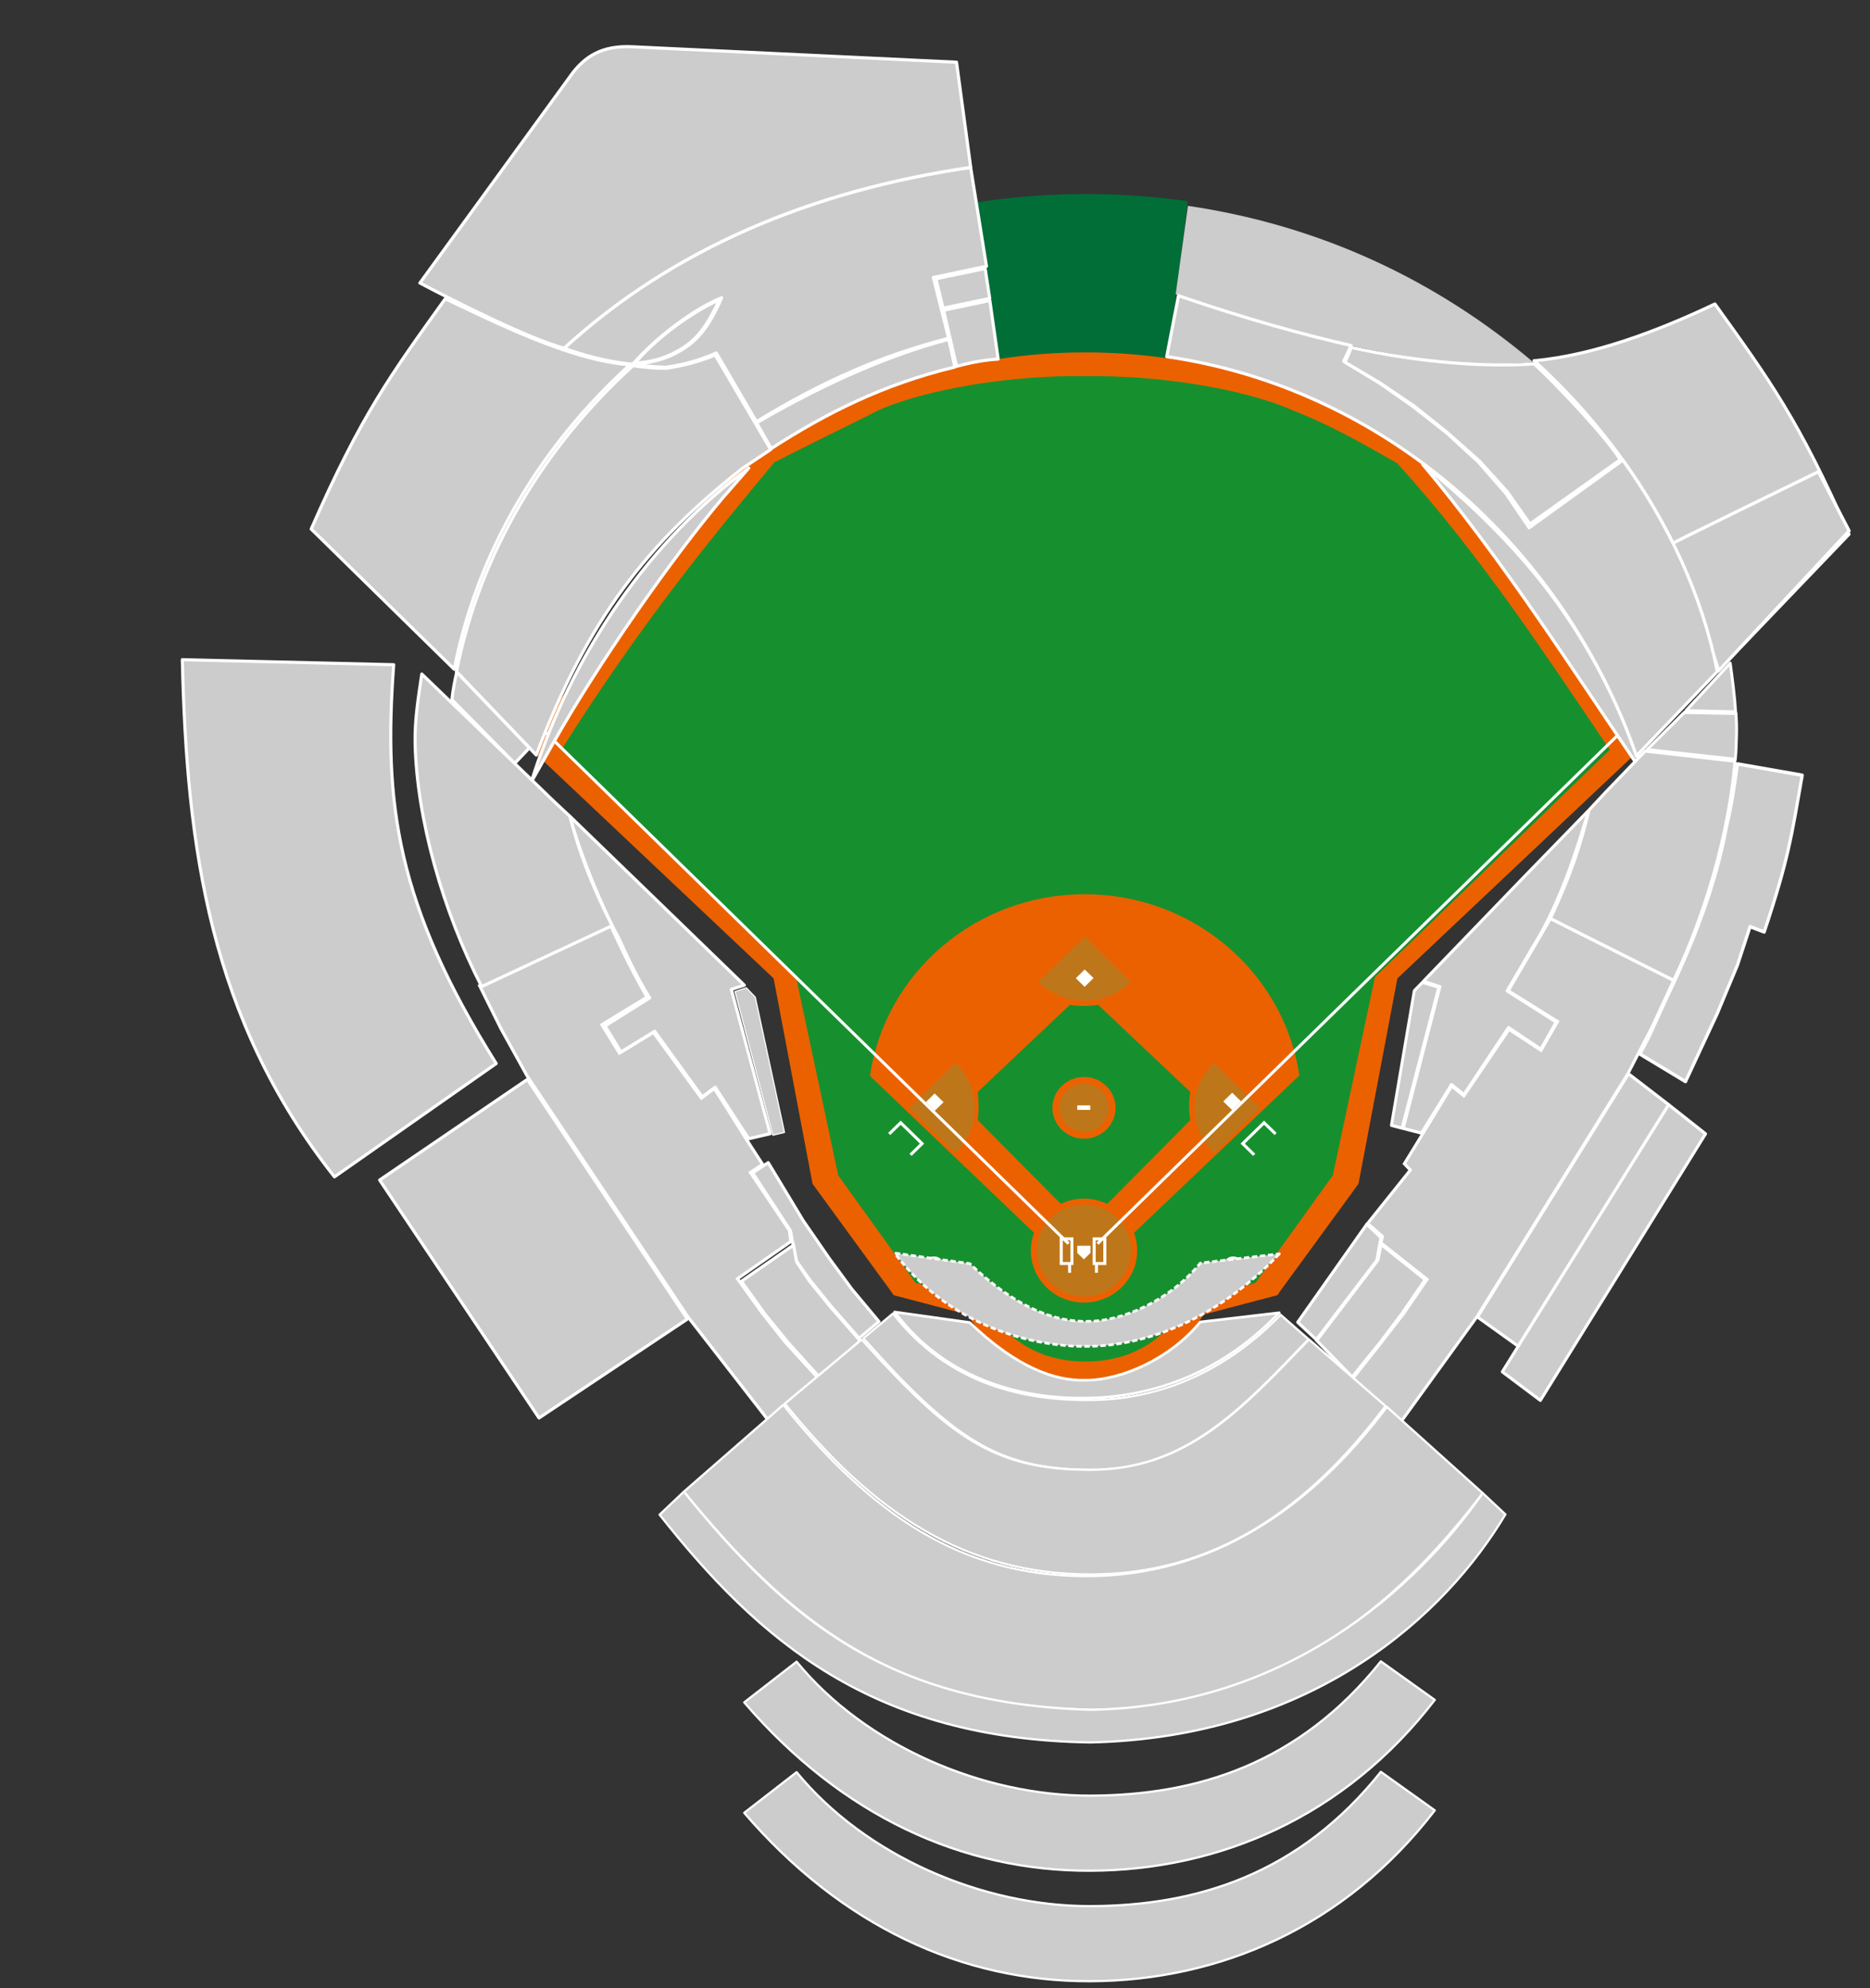 <?xml version="1.0" encoding="UTF-8" standalone="no"?>
<!--
Creator:
Create Time:
Create User:
-->

<svg
   xmlns:si="http://xmlns.ticketstar.jp/2012/site-info"
   xmlns:dc="http://purl.org/dc/elements/1.1/"
   xmlns:cc="http://creativecommons.org/ns#"
   xmlns:rdf="http://www.w3.org/1999/02/22-rdf-syntax-ns#"
   xmlns:svg="http://www.w3.org/2000/svg"
   xmlns="http://www.w3.org/2000/svg"
   xmlns:sodipodi="http://sodipodi.sourceforge.net/DTD/sodipodi-0.dtd"
   xmlns:inkscape="http://www.inkscape.org/namespaces/inkscape"
   sodipodi:docname="rakuten-kobo-stadium-2016-small1.svg"
   height="100%"
   width="100%"
   inkscape:version="0.92.1 r15371"
   version="1.1"
   id="svg3061"
   viewBox="0 0 8300.378 8825.729">
  <rect x="0" y="0" width="8300.378" height="8825.729" fill="#333333" stroke="none"/>
  <sodipodi:namedview
     inkscape:guide-bbox="true"
     showguides="true"
     fit-margin-bottom="20"
     fit-margin-right="20"
     fit-margin-left="20"
     fit-margin-top="20"
     inkscape:current-layer="layer2"
     inkscape:window-maximized="1"
     inkscape:window-y="-8"
     inkscape:window-x="-8"
     inkscape:cy="5692.4662"
     inkscape:cx="7039.7641"
     inkscape:zoom="0.0625"
     showgrid="false"
     id="namedview121366"
     inkscape:window-height="705"
     inkscape:window-width="1366"
     inkscape:pageshadow="2"
     inkscape:pageopacity="0"
     guidetolerance="10"
     gridtolerance="10"
     objecttolerance="10"
     borderopacity="1"
     bordercolor="#666666"
     pagecolor="#ffffff">
    <inkscape:grid
       type="xygrid"
       id="grid73947"
       empspacing="5"
       visible="true"
       enabled="true"
       snapvisiblegridlinesonly="true"
       originx="5249.58"
       originy="-5896.776"
       spacingx="1.067"
       spacingy="1.067" />
  </sodipodi:namedview>
  <defs
     id="defs121368">
    <inkscape:path-effect
       effect="skeletal"
       id="path-effect22755"
       is_visible="true"
       pattern="M 0,0 1,0"
       copytype="single_stretched"
       prop_scale="1"
       scale_y_rel="false"
       spacing="0"
       normal_offset="0"
       tang_offset="0"
       prop_units="false"
       vertical_pattern="false"
       fuse_tolerance="0" />
    <inkscape:path-effect
       effect="spiro"
       id="path-effect22753"
       is_visible="false" />
    <inkscape:path-effect
       effect="sketch"
       id="path-effect22751"
       is_visible="false"
       nbiter_approxstrokes="5"
       strokelength="100"
       strokelength_rdm="0.3;1"
       strokeoverlap="0.3"
       strokeoverlap_rdm="0.3;1"
       ends_tolerance="0.1;1"
       parallel_offset="5;1"
       tremble_size="5;1"
       tremble_frequency="1"
       nbtangents="5"
       tgt_places_rdmness="1;1"
       tgtscale="10"
       tgtlength="100"
       tgtlength_rdm="0.3;1" />
    <inkscape:path-effect
       effect="curvestitching"
       id="path-effect22749"
       is_visible="false"
       count="5"
       startpoint_edge_variation="0;1"
       startpoint_spacing_variation="0;1"
       endpoint_edge_variation="0;1"
       endpoint_spacing_variation="0;1"
       strokepath="m 1064.861,-131.6 38.822,-62.188"
       prop_scale="1"
       scale_y_rel="false"
       strokepath-nodetypes="cc" />
    <inkscape:path-effect
       effect="vonkoch"
       id="path-effect22747"
       is_visible="true"
       ref_path="m 1028.5,-208.496 25.661,0"
       generator="m 1028.5,-164.804 8.554,0 m 8.554,0 8.554,0"
       similar_only="false"
       nbgenerations="1"
       drawall="true"
       maxComplexity="1000" />
    <inkscape:path-effect
       effect="construct_grid"
       id="path-effect22745"
       is_visible="false"
       nr_x="4"
       nr_y="4" />
    <inkscape:path-effect
       effect="envelope"
       id="path-effect22743"
       is_visible="true"
       yy="true"
       xx="true"
       bendpath1="m 1071.961,-166.713 10.314,0"
       bendpath2="m 1082.275,-166.713 0,47.477"
       bendpath3="m 1071.961,-119.236 10.314,0"
       bendpath4="m 1071.961,-166.713 0,47.477" />
    <inkscape:path-effect
       effect="knot"
       id="path-effect22741"
       is_visible="true"
       interruption_width="3"
       prop_to_stroke_width="true"
       add_stroke_width="true"
       add_other_stroke_width="true"
       switcher_size="15"
       crossing_points_vector="" />
    <inkscape:path-effect
       effect="knot"
       id="path-effect22739"
       is_visible="true"
       interruption_width="50"
       prop_to_stroke_width="false"
       add_stroke_width="false"
       add_other_stroke_width="false"
       switcher_size="5"
       crossing_points_vector="" />
    <clipPath
       clipPathUnits="userSpaceOnUse"
       id="clipPath4595">
      <path
         style="fill:none;stroke:#000000;stroke-width:1px;stroke-linecap:butt;stroke-linejoin:miter;stroke-opacity:1"
         d="m 415.048,2913.125 c 133.412,-26.923 270.119,-74.39 417.193,-186.5 l 99.879,-84.853 83.076,-105.236 -123.583,-88.799 -27.195,-6.553 c 66.136,-54.928 98.129,-93.237 145.042,-152.965 l -124.186,-88.609 -51.707,-14.142 c 28.78,-19.358 64.002,-41.708 91.04,-66.291 45.306,-34.933 86.747,-75.277 126.174,-118.44 39.588,-41.93 75.392,-88.159 106.95,-139.212 l -495.625,-446.055 -179.545,23.294 c 24.933,-14.107 62.608,-36.792 79.827,-54.971 l 106.388,-102.209 -179.832,20.426 c -55.275,54.738 -114.251,100.839 -184.436,120.787 -48.341,17.756 -101.493,21.076 -162.778,0 -70.185,-19.948 -129.161,-66.049 -184.436,-120.787 l -179.832,-20.426 106.388,102.209 c 17.218,18.178 54.894,40.864 79.827,54.971 l -179.545,-23.294 -495.625,446.055 c 31.558,51.053 67.362,97.282 106.95,139.212 39.427,43.163 80.868,83.508 126.174,118.44 27.038,24.584 62.26,46.933 91.04,66.291 l -51.707,14.142 -124.186,88.609 c 46.913,59.728 78.905,98.038 145.042,152.965 l -27.195,6.553 -123.583,88.799 83.076,105.236 99.879,84.853 c 147.074,112.11 283.781,159.576 417.193,186.5 129.181,17.211 257.962,28.817 383.856,0 z"
         id="path4597"
         inkscape:connector-curvature="0"
         sodipodi:nodetypes="ccccccccccccccccccccccccccccccccccccc" />
    </clipPath>
    <clipPath
       id="clipPath4889-0"
       clipPathUnits="userSpaceOnUse">
      <path
         sodipodi:nodetypes="cccccccccccccccccc"
         inkscape:connector-curvature="0"
         id="path4891-9"
         d="m -2303.75,-1099.2 -146.25,-578.75 -115,188.75 c -98.894,190.413 -181.587,392.337 -217.5,627.5 -65.965,483.622 -50.614,854.94 -22.5,1363.75 l 331.25,-46.25 -17.5,-300 58.75,-26.25 -2.5,-188.75 26.25,0 -2.5,-241.25 -50,2.5 0,-215 -108.75,2.5 5.625,-75.625 146.25,13.75 28.75,-218.75 c 22.449,-99.154 43.771,-197.651 85.625,-308.125 z"
         style="fill:none;stroke:#000000;stroke-width:1px;stroke-linecap:butt;stroke-linejoin:miter;stroke-opacity:1" />
    </clipPath>
    <clipPath
       id="clipPath4807-0"
       clipPathUnits="userSpaceOnUse">
      <path
         sodipodi:nodetypes="cccccccc"
         inkscape:connector-curvature="0"
         id="path4809-2"
         d="m 9935.25,-449.7 -2.5,707.5 c 428.122,16.044 888.567,230.84 1107.248,402.37 361.031,326.329 691.052,717.615 1201.502,1485.13 l 1085.318,-1123.686 c -191.635,-355.362 -369.309,-711.514 -717.714,-1058.008 -396.097,182.824 -729.985,272.153 -856.483,288.146 -314.562,-298.248 -757.215,-568.158 -1817.371,-701.452 z"
         style="fill:none;stroke:#ff0000;stroke-width:1px;stroke-linecap:butt;stroke-linejoin:miter;stroke-opacity:1" />
    </clipPath>
    <clipPath
       id="clipPath4807-0-1"
       clipPathUnits="userSpaceOnUse">
      <path
         sodipodi:nodetypes="cccccccc"
         inkscape:connector-curvature="0"
         id="path4809-2-7"
         d="m 9935.25,-449.7 -2.5,707.5 c 428.122,16.044 888.567,230.84 1107.248,402.37 361.031,326.329 691.052,717.615 1201.502,1485.13 l 1085.318,-1123.686 c -191.635,-355.362 -369.309,-711.514 -717.714,-1058.008 -396.097,182.824 -729.985,272.153 -856.483,288.146 -314.562,-298.248 -757.215,-568.158 -1817.371,-701.452 z"
         style="fill:none;stroke:#ff0000;stroke-width:1px;stroke-linecap:butt;stroke-linejoin:miter;stroke-opacity:1" />
    </clipPath>
    <clipPath
       id="clipPath4803-8"
       clipPathUnits="userSpaceOnUse">
      <path
         sodipodi:nodetypes="cccccccc"
         inkscape:connector-curvature="0"
         id="path4805-6"
         d="m 8706.888,-422.454 2.5,707.5 C 8281.266,301.09 7803.143,554.777 7584.462,726.306 7223.431,1052.635 6671.87,1651.723 6444.263,2217.713 L 5315.32,1048.86 c 191.635,-355.362 369.309,-711.514 717.714,-1058.009 396.097,182.824 729.985,272.153 856.483,288.146 314.562,-298.248 757.215,-568.158 1817.371,-701.452 z"
         style="fill:none;stroke:#ff0000;stroke-width:1px;stroke-linecap:butt;stroke-linejoin:miter;stroke-opacity:1" />
    </clipPath>
    <clipPath
       id="clipPath4807-0-1-9"
       clipPathUnits="userSpaceOnUse">
      <path
         sodipodi:nodetypes="cccccccc"
         inkscape:connector-curvature="0"
         id="path4809-2-7-1"
         d="m 9935.25,-449.7 -2.5,707.5 c 428.122,16.044 888.567,230.84 1107.248,402.37 361.031,326.329 691.052,717.615 1201.502,1485.13 l 1085.318,-1123.686 c -191.635,-355.362 -369.309,-711.514 -717.714,-1058.008 -396.097,182.824 -729.985,272.153 -856.483,288.146 -314.562,-298.248 -757.215,-568.158 -1817.371,-701.452 z"
         style="fill:none;stroke:#ff0000;stroke-width:1px;stroke-linecap:butt;stroke-linejoin:miter;stroke-opacity:1" />
    </clipPath>
    <clipPath
       id="clipPath4803-8-0"
       clipPathUnits="userSpaceOnUse">
      <path
         sodipodi:nodetypes="cccccccc"
         inkscape:connector-curvature="0"
         id="path4805-6-7"
         d="m 8706.888,-422.454 2.5,707.5 C 8281.266,301.09 7803.143,554.777 7584.462,726.306 7223.431,1052.635 6671.87,1651.723 6444.263,2217.713 L 5315.32,1048.86 c 191.635,-355.362 369.309,-711.514 717.714,-1058.009 396.097,182.824 729.985,272.153 856.483,288.146 314.562,-298.248 757.215,-568.158 1817.371,-701.452 z"
         style="fill:none;stroke:#ff0000;stroke-width:1px;stroke-linecap:butt;stroke-linejoin:miter;stroke-opacity:1" />
    </clipPath>
    <clipPath
       id="clipPath4807-0-1-7"
       clipPathUnits="userSpaceOnUse">
      <path
         sodipodi:nodetypes="cccccccc"
         inkscape:connector-curvature="0"
         id="path4809-2-7-3"
         d="m 9935.25,-449.7 -2.5,707.5 c 428.122,16.044 888.567,230.84 1107.248,402.37 361.031,326.329 691.052,717.615 1201.502,1485.13 l 1085.318,-1123.686 c -191.635,-355.362 -369.309,-711.514 -717.714,-1058.008 -396.097,182.824 -729.985,272.153 -856.483,288.146 -314.562,-298.248 -757.215,-568.158 -1817.371,-701.452 z"
         style="fill:none;stroke:#ff0000;stroke-width:1px;stroke-linecap:butt;stroke-linejoin:miter;stroke-opacity:1" />
    </clipPath>
    <inkscape:path-effect
       fuse_tolerance="0"
       vertical_pattern="false"
       prop_units="false"
       tang_offset="0"
       normal_offset="0"
       spacing="0"
       scale_y_rel="false"
       prop_scale="1"
       copytype="single_stretched"
       pattern="M 0,0 H 1"
       is_visible="true"
       id="path-effect22755-9"
       effect="skeletal" />
    <inkscape:path-effect
       is_visible="false"
       id="path-effect22753-7"
       effect="spiro" />
    <inkscape:path-effect
       tgtlength_rdm="0.3;1"
       tgtlength="100"
       tgtscale="10"
       tgt_places_rdmness="1;1"
       nbtangents="5"
       tremble_frequency="1"
       tremble_size="5;1"
       parallel_offset="5;1"
       ends_tolerance="0.1;1"
       strokeoverlap_rdm="0.3;1"
       strokeoverlap="0.3"
       strokelength_rdm="0.3;1"
       strokelength="100"
       nbiter_approxstrokes="5"
       is_visible="false"
       id="path-effect22751-2"
       effect="sketch" />
    <inkscape:path-effect
       strokepath-nodetypes="cc"
       scale_y_rel="false"
       prop_scale="1"
       strokepath="m 1064.861,-131.6 38.822,-62.188"
       endpoint_spacing_variation="0;1"
       endpoint_edge_variation="0;1"
       startpoint_spacing_variation="0;1"
       startpoint_edge_variation="0;1"
       count="5"
       is_visible="false"
       id="path-effect22749-7"
       effect="curvestitching" />
    <inkscape:path-effect
       maxComplexity="1000"
       drawall="true"
       nbgenerations="1"
       similar_only="false"
       generator="m 1028.5,-164.804 h 8.554 m 8.554,0 h 8.554"
       ref_path="m 1028.5,-208.496 h 25.661"
       is_visible="true"
       id="path-effect22747-2"
       effect="vonkoch" />
    <inkscape:path-effect
       nr_y="4"
       nr_x="4"
       is_visible="false"
       id="path-effect22745-8"
       effect="construct_grid" />
    <inkscape:path-effect
       bendpath4="m 1071.961,-166.713 v 47.477"
       bendpath3="m 1071.961,-119.236 h 10.314"
       bendpath2="m 1082.275,-166.713 v 47.477"
       bendpath1="m 1071.961,-166.713 h 10.314"
       xx="true"
       yy="true"
       is_visible="true"
       id="path-effect22743-5"
       effect="envelope" />
    <inkscape:path-effect
       crossing_points_vector=""
       switcher_size="15"
       add_other_stroke_width="true"
       add_stroke_width="true"
       prop_to_stroke_width="true"
       interruption_width="3"
       is_visible="true"
       id="path-effect22741-1"
       effect="knot" />
    <inkscape:path-effect
       crossing_points_vector=""
       switcher_size="5"
       add_other_stroke_width="false"
       add_stroke_width="false"
       prop_to_stroke_width="false"
       interruption_width="50"
       is_visible="true"
       id="path-effect22739-2"
       effect="knot" />
    <clipPath
       id="clipPath4595-1"
       clipPathUnits="userSpaceOnUse">
      <path
         sodipodi:nodetypes="ccccccccccccccccccccccccccccccccccccc"
         inkscape:connector-curvature="0"
         id="path4597-5"
         d="m 415.048,2913.125 c 133.412,-26.923 270.119,-74.39 417.193,-186.5 l 99.879,-84.853 83.076,-105.236 -123.583,-88.799 -27.195,-6.553 c 66.136,-54.928 98.129,-93.237 145.042,-152.965 l -124.186,-88.609 -51.707,-14.142 c 28.78,-19.358 64.002,-41.708 91.04,-66.291 45.306,-34.933 86.747,-75.277 126.174,-118.44 39.588,-41.93 75.392,-88.159 106.95,-139.212 l -495.625,-446.055 -179.545,23.294 c 24.933,-14.107 62.608,-36.792 79.827,-54.971 l 106.388,-102.209 -179.832,20.426 c -55.275,54.738 -114.251,100.839 -184.436,120.787 -48.341,17.756 -101.493,21.076 -162.778,0 -70.185,-19.948 -129.161,-66.049 -184.436,-120.787 l -179.832,-20.426 106.388,102.209 c 17.218,18.178 54.894,40.864 79.827,54.971 l -179.545,-23.294 -495.625,446.055 c 31.558,51.053 67.362,97.282 106.95,139.212 39.427,43.163 80.868,83.508 126.174,118.44 27.038,24.584 62.26,46.933 91.04,66.291 l -51.707,14.142 -124.186,88.609 c 46.913,59.728 78.905,98.038 145.042,152.965 l -27.195,6.553 -123.583,88.799 83.076,105.236 99.879,84.853 c 147.074,112.11 283.781,159.576 417.193,186.5 129.181,17.211 257.962,28.817 383.856,0 z"
         style="fill:none;stroke:#000000;stroke-width:1px;stroke-linecap:butt;stroke-linejoin:miter;stroke-opacity:1" />
    </clipPath>
    <clipPath
       id="clipPath4803-8-09"
       clipPathUnits="userSpaceOnUse">
      <path
         sodipodi:nodetypes="cccccccc"
         inkscape:connector-curvature="0"
         id="path4805-6-2"
         d="m 8706.888,-422.454 2.5,707.5 C 8281.266,301.09 7803.143,554.777 7584.462,726.306 7223.431,1052.635 6671.87,1651.723 6444.263,2217.713 L 5315.32,1048.86 c 191.635,-355.362 369.309,-711.514 717.714,-1058.009 396.097,182.824 729.985,272.153 856.483,288.146 314.562,-298.248 757.215,-568.158 1817.371,-701.452 z"
         style="fill:none;stroke:#ff0000;stroke-width:1px;stroke-linecap:butt;stroke-linejoin:miter;stroke-opacity:1" />
    </clipPath>
    <clipPath
       id="clipPath4807-0-1-0"
       clipPathUnits="userSpaceOnUse">
      <path
         sodipodi:nodetypes="cccccccc"
         inkscape:connector-curvature="0"
         id="path4809-2-7-9"
         d="m 9935.25,-449.7 -2.5,707.5 c 428.122,16.044 888.567,230.84 1107.248,402.37 361.031,326.329 691.052,717.615 1201.502,1485.13 l 1085.318,-1123.686 c -191.635,-355.362 -369.309,-711.514 -717.714,-1058.008 -396.097,182.824 -729.985,272.153 -856.483,288.146 -314.562,-298.248 -757.215,-568.158 -1817.371,-701.452 z"
         style="fill:none;stroke:#ff0000;stroke-width:1px;stroke-linecap:butt;stroke-linejoin:miter;stroke-opacity:1" />
    </clipPath>
    <clipPath
       id="clipPath4889-0-4"
       clipPathUnits="userSpaceOnUse">
      <path
         sodipodi:nodetypes="cccccccccccccccccc"
         inkscape:connector-curvature="0"
         id="path4891-9-1"
         d="m -2303.75,-1099.2 -146.25,-578.75 -115,188.75 c -98.894,190.413 -181.587,392.337 -217.5,627.5 -65.965,483.622 -50.614,854.94 -22.5,1363.75 l 331.25,-46.25 -17.5,-300 58.75,-26.25 -2.5,-188.75 26.25,0 -2.5,-241.25 -50,2.5 0,-215 -108.75,2.5 5.625,-75.625 146.25,13.75 28.75,-218.75 c 22.449,-99.154 43.771,-197.651 85.625,-308.125 z"
         style="fill:none;stroke:#000000;stroke-width:1px;stroke-linecap:butt;stroke-linejoin:miter;stroke-opacity:1" />
    </clipPath>
  </defs>
  <style
     type="text/css"
     id="style3063"> .block { fill: rgb(255, 255, 192); stroke: rgb(0, 0, 0); stroke-width: 1px; vector-effect: non-scaling-stroke; } .seat { fill: rgb(160, 160, 160); stroke: rgb(0, 0, 0); stroke-width: 1px; vector-effect: non-scaling-stroke; } .label { z-index: 2; fill: rgb(0, 0, 255); } .background { z-index: 1; stroke: rgb(220, 220, 220); fill: none; }
</style>
  <title
     id="title3065">rakuten-kobo-stadium-2016-a</title>
  <g
     inkscape:groupmode="layer"
     id="layer4"
     inkscape:label="layer0">
    <g
       transform="translate(1470.888,5406.118)"
       style="display:inline"
       id="g143199">
      <g
         style="display:inline"
         id="g4540-1"
         transform="matrix(3.383,0,0,3.307,-218.727,1950.127)">
        <path
           sodipodi:nodetypes="ccccsccccccccccccccccccccccscccccccccccccccccc"
           inkscape:connector-curvature="0"
           d="m 647.919,-1604.382 c 0,0 75.469,-40.216 136.41,-67.984 62.426,-27.934 172.794,-46.791 269.79,-45.084 v -36 c -98.662,0 -193.865,18.636 -280.494,52.58 -1.894,0.742 -5.672,2.249 -5.672,2.249 -50.913,23.91 -101.8,47.999 -151.41,81.035 -103.383,114.238 -199.481,251.373 -293.243,395.846 l 6.057,5.814 315.571,304.844 51.06,275.721 103.124,144.6 3.255,4.884 95.147,25.598 1.437,0.426 c 36.05,55.655 91.757,91.35 154.273,91.35 h 1.822 c 62.516,0 118.224,-35.695 154.273,-91.35 l 1.437,-0.426 95.147,-25.598 3.255,-4.884 103.124,-144.6 51.06,-275.721 315.571,-304.844 6.057,-5.814 c -99.68,-140.128 -201.268,-287.888 -292.062,-392.471 -53.235,-39.648 -102.965,-62.279 -152.591,-84.411 0,0 -3.778,-1.506 -5.672,-2.249 -86.629,-33.944 -182.01,-52.58 -280.672,-52.58 v 36 c 96.996,-1.707 207.542,17.15 269.968,45.084 48.696,21.001 83.959,39.223 139.117,71.855 127.698,144.238 193.244,259.126 276.383,382.322 l -307.339,304.244 -55.353,266.438 -100.806,143.354 -90.879,26.107 c 0,0 -33.304,79.216 -130.02,79.216 h -1.821 c -96.716,0 -130.02,-79.216 -130.02,-79.216 l -90.879,-26.107 -100.806,-143.354 -55.353,-266.438 -307.339,-304.244 c 60.628,-109.456 234.21,-330.689 234.21,-330.689 z"
           style="display:inline;fill:#eb6100;fill-opacity:1;stroke:none"
           id="path75195-0-9-8-7" />
        <path
           sodipodi:nodetypes="cccccccccccccccccc"
           inkscape:connector-curvature="0"
           d="m 1053.976,-1717.45 c 96.996,-1.707 207.542,17.15 269.968,45.084 48.345,19.504 80.829,38.072 137.893,71.287 105.852,119.64 191.158,251.608 277.608,382.89 l -307.339,304.244 -55.353,266.438 -100.806,143.354 -90.879,26.107 c 0,0 -33.304,79.216 -130.02,79.216 h -1.821 c -96.716,0 -130.02,-79.216 -130.02,-79.216 l -90.879,-26.107 -100.806,-143.354 -55.353,-266.438 -307.339,-304.244 c 104.033,-168.097 191.523,-277.377 278.309,-384.151 l 137.191,-70.025 c 62.426,-27.934 172.794,-46.791 269.79,-45.084"
           style="display:inline;fill:#16902e;fill-opacity:1;stroke:#16902e;stroke-width:4;stroke-miterlimit:4;stroke-dasharray:none;stroke-opacity:1"
           id="path75195-0-9-8-8-4" />
        <circle
           r="152.533"
           cy="1134.117"
           cx="1200.061"
           transform="matrix(0.242,0,0,0.242,761.729,-1011.814)"
           id="path4286-5-0"
           style="color:#000000;display:inline;overflow:visible;visibility:visible;fill:#bd771a;fill-opacity:1;stroke:#eb6100;stroke-width:37.227;stroke-miterlimit:4;stroke-dasharray:none;stroke-opacity:1;marker:none;enable-background:accumulate" />
        <circle
           r="152.533"
           cy="1134.117"
           cx="1200.061"
           transform="matrix(0.431,0,0,0.431,534.936,-1034.491)"
           id="path4286-5-7-9"
           style="color:#000000;display:inline;overflow:visible;visibility:visible;fill:#bd771a;fill-opacity:1;stroke:#eb6100;stroke-width:18.567;stroke-miterlimit:4;stroke-dasharray:none;stroke-opacity:1;marker:none;enable-background:accumulate" />
        <path
           sodipodi:nodetypes="cccccccccccscc"
           inkscape:connector-curvature="0"
           id="path4286-6-4"
           d="m 987.525,-571.424 33.461,-34.85 -110.361,-113.868 c 1.704,-13.541 1.397,-25.764 0,-39.286 l 122.411,-118.393 c 13.473,2.381 25.314,2.322 38.304,0 l 122.411,118.393 c -2.236,13.447 -2.281,26.317 0,39.286 l -110.362,113.868 33.461,34.85 215.75,-210.162 c -20.35,-136.118 -137.753,-240.512 -279.539,-240.512 -142.014,0 -259.567,104.73 -279.637,241.169 z"
           style="color:#000000;display:inline;overflow:visible;visibility:visible;fill:#eb6100;fill-opacity:1;stroke:#eb6100;stroke-width:4;stroke-miterlimit:4;stroke-dasharray:none;stroke-opacity:1;marker:none;enable-background:accumulate" />
        <path
           sodipodi:nodetypes="cccc"
           inkscape:connector-curvature="0"
           id="path4286-5-7-1-88"
           d="m 1282.227,-737.089 -59.587,59.587 c -32.909,-32.909 -32.909,-86.264 -10e-5,-119.173 z"
           style="color:#000000;display:inline;overflow:visible;visibility:visible;fill:#bd771a;fill-opacity:1;stroke:#bd771a;stroke-width:1.282;stroke-miterlimit:4;stroke-opacity:1;marker:none;enable-background:accumulate" />
        <path
           sodipodi:nodetypes="cccc"
           inkscape:connector-curvature="0"
           id="path4286-5-7-1-8-2"
           d="m 823.798,-737.089 59.587,59.587 c 32.909,-32.909 32.909,-86.264 10e-5,-119.173 z"
           style="color:#000000;display:inline;overflow:visible;visibility:visible;fill:#bd771a;fill-opacity:1;stroke:#bd771a;stroke-width:1.282;stroke-miterlimit:4;stroke-opacity:1;marker:none;enable-background:accumulate" />
        <path
           sodipodi:nodetypes="cccc"
           inkscape:connector-curvature="0"
           id="path4286-5-7-1-9-4"
           d="m 1053.012,-966.101 59.587,59.587 c -32.909,32.909 -86.264,32.909 -119.173,10e-5 z"
           style="color:#000000;display:inline;overflow:visible;visibility:visible;fill:#bd771a;fill-opacity:1;stroke:#bd771a;stroke-width:1.282;stroke-miterlimit:4;stroke-opacity:1;marker:none;enable-background:accumulate" />
        <path
           sodipodi:nodetypes="ccccc"
           inkscape:connector-curvature="0"
           id="path4404-5"
           d="m 1043.86,-740.173 h 15.989 v 5.082 h -15.989 z"
           style="fill:#ffffff;stroke:#ffffff;stroke-width:1px;stroke-linecap:butt;stroke-linejoin:miter;stroke-opacity:1" />
        <path
           sodipodi:nodetypes="ccccc"
           inkscape:connector-curvature="0"
           id="path4406-5"
           d="m 1042.097,-911.374 10.982,-10.982 10.848,10.848 -10.982,10.982 z"
           style="fill:#ffffff;stroke:#ffffff;stroke-width:1px;stroke-linecap:butt;stroke-linejoin:miter;stroke-opacity:1" />
        <path
           sodipodi:nodetypes="ccccc"
           inkscape:connector-curvature="0"
           id="path4406-2-1"
           d="m 1235.59,-745.962 10.982,-10.982 10.848,10.848 -10.982,10.982 z"
           style="display:inline;fill:#ffffff;stroke:#ffffff;stroke-width:1px;stroke-linecap:butt;stroke-linejoin:miter;stroke-opacity:1" />
        <path
           inkscape:connector-curvature="0"
           id="path4426-71"
           d="m 1069.878,-555.009 690.376,-690.376"
           style="fill:none;stroke:#ffffff;stroke-width:4;stroke-linecap:butt;stroke-linejoin:miter;stroke-miterlimit:4;stroke-dasharray:none;stroke-opacity:1" />
        <path
           inkscape:connector-curvature="0"
           id="path4426-7-1"
           d="M 1031.878,-555.009 343.451,-1243.436"
           style="display:inline;fill:none;stroke:#ffffff;stroke-width:4;stroke-linecap:butt;stroke-linejoin:miter;stroke-miterlimit:4;stroke-dasharray:none;stroke-opacity:1"
           sodipodi:nodetypes="cc" />
        <path
           sodipodi:nodetypes="ccccc"
           inkscape:connector-curvature="0"
           id="path4406-2-9-5"
           d="m 856.191,-755.921 10.982,10.982 -10.848,10.848 -10.982,-10.982 z"
           style="display:inline;fill:#ffffff;stroke:#ffffff;stroke-width:1px;stroke-linecap:butt;stroke-linejoin:miter;stroke-opacity:1" />
        <path
           sodipodi:nodetypes="ccccc"
           inkscape:connector-curvature="0"
           id="path4464-2"
           d="m 1065.458,-561.449 h 14.016 v 33.083 h -14.016 z"
           style="fill:none;stroke:#ffffff;stroke-width:4;stroke-linecap:butt;stroke-linejoin:miter;stroke-miterlimit:4;stroke-dasharray:none;stroke-opacity:1" />
        <path
           sodipodi:nodetypes="cc"
           inkscape:connector-curvature="0"
           id="path4466-7"
           d="m 1068.489,-526.693 v 10.701"
           style="fill:none;stroke:#ffffff;stroke-width:4;stroke-linecap:butt;stroke-linejoin:miter;stroke-miterlimit:4;stroke-dasharray:none;stroke-opacity:1" />
        <path
           sodipodi:nodetypes="ccccc"
           inkscape:connector-curvature="0"
           id="path4464-5-6"
           d="m 1036.278,-561.449 h -14.016 v 33.083 h 14.016 z"
           style="display:inline;fill:none;stroke:#ffffff;stroke-width:4;stroke-linecap:butt;stroke-linejoin:miter;stroke-miterlimit:4;stroke-dasharray:none;stroke-opacity:1" />
        <path
           sodipodi:nodetypes="cc"
           inkscape:connector-curvature="0"
           id="path4466-4-1"
           d="m 1033.247,-526.693 v 10.701"
           style="display:inline;fill:none;stroke:#ffffff;stroke-width:4;stroke-linecap:butt;stroke-linejoin:miter;stroke-miterlimit:4;stroke-dasharray:none;stroke-opacity:1" />
        <path
           sodipodi:nodetypes="cccccc"
           inkscape:connector-curvature="0"
           id="path4489-4"
           d="m 1043.839,-551.75 v 8.996 l 8.103,8.103 8.103,-8.103 v -8.996 z"
           style="fill:#ffffff;stroke:#ffffff;stroke-width:1px;stroke-linecap:butt;stroke-linejoin:miter;stroke-opacity:1" />
        <path
           sodipodi:nodetypes="cccc"
           inkscape:connector-curvature="0"
           id="path4491-23"
           d="m 1303.497,-702.286 -15.089,-15.089 -28.036,28.036 15.089,15.089"
           style="fill:none;stroke:#ffffff;stroke-width:4;stroke-linecap:butt;stroke-linejoin:miter;stroke-miterlimit:4;stroke-dasharray:none;stroke-opacity:1" />
        <path
           sodipodi:nodetypes="cccc"
           inkscape:connector-curvature="0"
           id="path4491-2-2"
           d="m 796.534,-702.286 15.089,-15.089 28.036,28.036 -15.089,15.089"
           style="display:inline;fill:none;stroke:#ffffff;stroke-width:4;stroke-linecap:butt;stroke-linejoin:miter;stroke-miterlimit:4;stroke-dasharray:none;stroke-opacity:1" />
        <circle
           r="12.248"
           cy="1474.664"
           cx="1236.048"
           transform="matrix(0.872,0,0,0.872,169.916,-1811.115)"
           id="path4520-2"
           style="color:#000000;display:inline;overflow:visible;visibility:visible;fill:none;stroke:#ffffff;stroke-width:4.587;stroke-linecap:round;stroke-linejoin:miter;stroke-miterlimit:4;stroke-dasharray:none;stroke-dashoffset:0;stroke-opacity:1;marker:none;enable-background:accumulate" />
        <circle
           r="12.248"
           cy="1474.664"
           cx="1236.048"
           transform="matrix(0.872,0,0,0.872,-222.363,-1811.115)"
           id="path4520-3-1"
           style="color:#000000;display:inline;overflow:visible;visibility:visible;fill:none;stroke:#ffffff;stroke-width:4.587;stroke-linecap:round;stroke-linejoin:miter;stroke-miterlimit:4;stroke-dasharray:none;stroke-dashoffset:0;stroke-opacity:1;marker:none;enable-background:accumulate" />
      </g>
      <path
         style="color:#000000;display:inline;overflow:visible;visibility:visible;fill:#006e36;fill-opacity:1;stroke:#006e36;stroke-width:13.886;stroke-linecap:round;stroke-linejoin:round;stroke-miterlimit:4;stroke-dashoffset:0;stroke-opacity:1;marker:none;enable-background:accumulate"
         d="m 2965.698,-3819.919 c 123.365,-18.964 249.548,-28.784 377.909,-28.784 h 6.766 c 121.314,0 240.683,8.771 357.567,25.743 l 85.772,-683.97 c -144.454,-20.389 -292.523,-30.974 -443.339,-30.974 -164.258,0 -325.257,12.556 -481.877,36.659 z"
         id="path73956-1-7-4-9-4-8-8-2-9-24-5-1-7"
         inkscape:connector-curvature="0"
         sodipodi:nodetypes="cccccccc" />
    </g>
  </g>
  <g
     inkscape:groupmode="layer"
     id="layer2"
     inkscape:label="layer2"
     style="display:inline">
    <g
       transform="translate(1477.206,5412.471)"
       style="display:inline"
       id="g163973">
      <g
         id="g163879">
        <path
           sodipodi:nodetypes="ccccccc"
           inkscape:connector-curvature="0"
           id="path73956-1-7-4-9-4-8-8-2-9-24-5-5-3-5"
           d="m 6145.72,-2431.399 584.262,-609.349 c -222.415,-507.365 -353.266,-685.263 -595.13,-1022.318 -255.569,121.189 -537.456,227.487 -802.968,252.184 l 0.034,-0.67 c 397.129,360.019 708.885,854.407 812.408,1374.966 z"
           style="color:#000000;display:inline;overflow:visible;visibility:visible;fill:#cccccc;fill-opacity:1;stroke:#ffffff;stroke-width:13.886;stroke-linecap:round;stroke-linejoin:round;stroke-miterlimit:4;stroke-dashoffset:0;stroke-opacity:1;marker:none;enable-background:accumulate" />
        <path
           sodipodi:nodetypes="ccccc"
           inkscape:connector-curvature="0"
           id="path73956-1-7-4-9-4-8-8-2-9-24-5-6-1-9"
           d="m 5326.086,-3803.512 c -363.046,24.553 -770.424,-23.566 -1584.793,-302.591 l 54.334,-392.634 c 594.677,87.702 1108.681,334.719 1533.26,694.299 z"
           style="color:#000000;display:inline;overflow:visible;visibility:visible;fill:#cccccc;fill-opacity:1;stroke:none;stroke-width:14;stroke-linecap:round;stroke-linejoin:round;stroke-miterlimit:4;stroke-dasharray:none;stroke-dashoffset:0;stroke-opacity:1;marker:none;enable-background:accumulate" />
        <path
           sodipodi:nodetypes="cccssc"
           id="path73956-1-7-4-9-4-8-8-2-9-24-5-5-6-1"
           d="m 6151.405,-2435.09 579.095,-621.04 -136.254,-262.289 c 0,0 -705.899,343.321 -656.74,323.981 17.459,-6.869 70.933,132.969 120.044,274.523 49.11,141.555 93.856,284.826 93.856,284.826 z"
           style="color:#000000;display:inline;overflow:visible;visibility:visible;fill:#cccccc;fill-opacity:1;stroke:#ffffff;stroke-width:14.238;stroke-linecap:round;stroke-linejoin:round;stroke-miterlimit:4;stroke-dasharray:none;stroke-dashoffset:0;stroke-opacity:1;marker:none;enable-background:accumulate"
           inkscape:connector-curvature="0" />
        <path
           inkscape:connector-curvature="0"
           id="path73956-1-7-4-9-4-8-8-2-9-4-1-6"
           d="m 5832.943,-1953.643 c -207.481,-561.27 -442.988,-947.588 -997.157,-1399.912 355.075,421.847 669.657,917.288 997.157,1399.912 z"
           style="color:#000000;display:inline;overflow:visible;visibility:visible;fill:#cccccc;fill-opacity:1;stroke:#ffffff;stroke-width:14.011;stroke-linecap:round;stroke-linejoin:miter;stroke-miterlimit:4;stroke-dasharray:none;stroke-dashoffset:0;stroke-opacity:1;marker:none;enable-background:accumulate" />
        <path
           sodipodi:nodetypes="cccccccccccccccc"
           id="path73956-1-7-4-9-4-8-8-2-9-24-5-5-2-3-3"
           d="m 5310.307,-3069.746 415.75,-300.208 c 202.574,281.893 352.401,602.153 418.269,933.368 l 1.394,5.188 v -3e-4 l -359.169,374.591 C 5462.279,-2989.111 4662.857,-3689.733 3701.622,-3829.312 l 52.021,-270.44 c 308.713,105.773 552.632,172.306 766.544,221.149 l -33.224,69.758 161.172,98.211 146.237,102.285 150.969,118.622 140.275,128.685 121.025,138.613 z"
           style="color:#000000;display:inline;overflow:visible;visibility:visible;fill:#cccccc;fill-opacity:1;stroke:#ffffff;stroke-width:14;stroke-linecap:round;stroke-linejoin:round;stroke-miterlimit:4;stroke-dasharray:none;stroke-dashoffset:0;stroke-opacity:1;marker:none;enable-background:accumulate"
           inkscape:connector-curvature="0" />
        <path
           sodipodi:nodetypes="cccccccccccc"
           id="path73956-1-7-4-9-4-8-8-2-9-24-5-5-2-1-6-3"
           d="m 4493.658,-3804.164 27.178,-66.055 c 304.995,68.796 606.157,87.813 802.445,73.284 l 8.651,-0.88 c 90.828,82.341 320.885,324.392 382.581,426.102 l -400.713,285.516 -99.956,-142.204 -122.47,-135.697 -143.724,-127.798 -147.089,-117.403 -150.761,-102.293 z"
           style="color:#000000;display:inline;overflow:visible;visibility:visible;fill:#cccccc;fill-opacity:1;stroke:#ffffff;stroke-width:13.886;stroke-linejoin:round;stroke-miterlimit:4;stroke-dasharray:none;stroke-opacity:1;marker:none;enable-background:accumulate"
           inkscape:connector-curvature="0" />
      </g>
      <g
         id="g163901">
        <path
           sodipodi:nodetypes="ccccc"
           inkscape:connector-curvature="0"
           id="path18225"
           d="m 1846.424,-3334.595 c -436.301,318.129 -783.238,814.985 -965.654,1393.932 l 92.666,-164.334 c 198.85,-355.622 539.758,-841.091 761.24,-1101.765 z"
           style="color:#000000;display:inline;overflow:visible;visibility:visible;fill:#cccccc;fill-opacity:1;stroke:#ffffff;stroke-width:13.886;stroke-linecap:round;stroke-linejoin:round;stroke-miterlimit:4;stroke-dashoffset:0;stroke-opacity:1;marker:none;enable-background:accumulate" />
        <path
           sodipodi:nodetypes="cccccccccccc"
           inkscape:connector-curvature="0"
           id="path12735"
           d="m 1479.683,-3777.746 c -72.897,-0.354 -59.496,-2.67 -124.752,-7.923 l -21.639,-4.284 c -397.129,360.019 -679.74,832.807 -783.263,1353.366 l -1.394,5.188 v 0 l 354.456,370.62 c 229.562,-607.831 497.947,-944.887 914.913,-1272.252 l 125.386,-83.901 -70.004,-120.206 -176.191,-299.63 c -69.905,29.251 -142.579,48.297 -217.511,59.022 z"
           style="color:#000000;display:inline;overflow:visible;visibility:visible;fill:#cccccc;fill-opacity:1;stroke:#ffffff;stroke-width:14;stroke-linecap:round;stroke-linejoin:round;stroke-miterlimit:4;stroke-dasharray:none;stroke-dashoffset:0;stroke-opacity:1;marker:none;enable-background:accumulate" />
        <path
           sodipodi:nodetypes="cccccccc"
           id="path73956-1-7-4-9-4-8-8-2-9-24-5-5-23-3"
           d="m 538.711,-2441.85 -634.553,-622.095 c 222.415,-507.365 353.266,-685.263 595.13,-1022.318 246.426,116.853 539.947,262.233 792.003,290.527 9.352,1.05 18.775,2.017 28.273,2.901 l -0.034,-0.67 c -397.129,360.02 -675.902,825.908 -779.425,1346.467 z"
           style="color:#000000;display:inline;overflow:visible;visibility:visible;fill:#cccccc;fill-opacity:1;stroke:#ffffff;stroke-width:14;stroke-linecap:round;stroke-linejoin:round;stroke-miterlimit:4;stroke-dasharray:none;stroke-dashoffset:0;stroke-opacity:1;marker:none;enable-background:accumulate"
           inkscape:connector-curvature="0" />
        <path
           sodipodi:nodetypes="cccccccccccccc"
           inkscape:connector-curvature="0"
           id="path13553"
           d="m 2901.466,-4230.388 -70.319,-439.101 c -709.908,103.632 -1322.318,361.635 -1804.65,802.896 67.846,24.705 171.639,55.571 268.383,66.837 13.368,1.624 25.2,3.183 36.777,3.762 104.911,-120.467 273.834,-246.518 393.929,-294.412 -57.201,132.119 -111.42,198.925 -203.568,245.926 -43.773,24.813 -125.91,47.184 -190.36,48.486 45.867,7.126 77.56,11.887 147.773,13.921 68.392,-10.187 140.394,-27.024 222.926,-63.27 l 177.855,304.961 c 294.894,-179.763 550.638,-292.063 853.366,-370.363 l -67.743,-269.937 z"
           style="color:#000000;display:inline;overflow:visible;visibility:visible;fill:#cccccc;fill-opacity:1;stroke:#ffffff;stroke-width:14;stroke-linecap:round;stroke-linejoin:round;stroke-miterlimit:4;stroke-dasharray:none;stroke-dashoffset:0;stroke-opacity:1;marker:none;enable-background:accumulate" />
        <path
           sodipodi:nodetypes="ccccc"
           inkscape:connector-curvature="0"
           id="path3205"
           d="m 2708.859,-4044.481 206.957,-43.128 -20.313,-132.852 -218.609,45.441 z"
           style="color:#000000;display:inline;overflow:visible;visibility:visible;fill:#cccccc;fill-opacity:1;stroke:#ffffff;stroke-width:14;stroke-linecap:round;stroke-linejoin:round;stroke-miterlimit:4;stroke-dasharray:none;stroke-dashoffset:0;stroke-opacity:1;marker:none;enable-background:accumulate" />
        <path
           sodipodi:nodetypes="ccccccc"
           inkscape:connector-curvature="0"
           id="path73956-1-7-4-9-4-8-8-2-9-24-5-6-2-7"
           d="m 2831.474,-4669.491 c -709.908,103.632 -1322.646,361.637 -1804.977,802.898 -162.895,-45.114 -471.735,-201.228 -639.859,-289.615 l 678.346,-932.982 c 54.147,-68.805 125.108,-122.873 266.098,-115.561 l 1437.399,68.473 z"
           style="color:#000000;display:inline;overflow:visible;visibility:visible;fill:#cccccc;fill-opacity:1;stroke:#ffffff;stroke-width:14.004;stroke-linecap:round;stroke-linejoin:round;stroke-miterlimit:4;stroke-dasharray:none;stroke-dashoffset:0;stroke-opacity:1;marker:none;enable-background:accumulate" />
        <path
           sodipodi:nodetypes="ccccc"
           inkscape:connector-curvature="0"
           id="path3195"
           d="m 1945.984,-3421.063 c 244.435,-157.844 497.005,-285.42 815.356,-362.177 l -27.292,-122.919 c -244.636,63.45 -534.188,184.612 -853.038,370.687 z"
           style="color:#000000;display:inline;overflow:visible;visibility:visible;fill:#cccccc;fill-opacity:1;stroke:#ffffff;stroke-width:14;stroke-linecap:round;stroke-linejoin:round;stroke-miterlimit:4;stroke-dasharray:none;stroke-dashoffset:0;stroke-opacity:1;marker:none;enable-background:accumulate" />
        <path
           sodipodi:nodetypes="cccc"
           inkscape:connector-curvature="0"
           id="path73956-1-7-4-9-4-8-8-2-9-24-5-6-2-4-1"
           d="m 1717.573,-4082.962 c -152.168,69.514 -300.197,191.071 -375.343,281.507 63.877,-0.405 136.014,-23.177 179.787,-47.99 97.53,-50.639 137.609,-115.949 195.555,-233.517 z"
           style="color:#000000;display:inline;overflow:visible;visibility:visible;fill:#cccccc;fill-opacity:1;stroke:#ffffff;stroke-width:14;stroke-linecap:round;stroke-linejoin:round;stroke-miterlimit:4;stroke-dasharray:none;stroke-dashoffset:0;stroke-opacity:1;marker:none;enable-background:accumulate" />
        <path
           sodipodi:nodetypes="ccccc"
           inkscape:connector-curvature="0"
           id="path73956-1-7-4-9-4-8-8-2-9-24-5-5-2-2-8"
           d="m 2768.526,-3786.384 c 55.94,-14.716 117.156,-27.942 184.757,-32.038 l -36.948,-260.267 -205.388,43.547 z"
           style="color:#000000;display:inline;overflow:visible;visibility:visible;fill:#cccccc;fill-opacity:1;stroke:#ffffff;stroke-width:14;stroke-linecap:round;stroke-linejoin:round;stroke-miterlimit:4;stroke-dasharray:none;stroke-dashoffset:0;stroke-opacity:1;marker:none;enable-background:accumulate" />
      </g>
      <g
         id="g163912">
        <path
           style="fill:#cccccc;fill-opacity:1;stroke:#ffffff;stroke-width:5;stroke-linecap:round;stroke-linejoin:round;stroke-miterlimit:4;stroke-dasharray:none;stroke-opacity:1"
           d="m 1784.772,-1010.857 50.742,-16.635 39.801,41.374 129.807,600.873 -51.901,12.25 z"
           id="path29934"
           inkscape:connector-curvature="0"
           sodipodi:nodetypes="cccccc" />
        <path
           sodipodi:nodetypes="cccccc"
           inkscape:connector-curvature="0"
           id="path73956-1-7-4-9-4-8-8-2-9-7-3-74-2-1"
           d="m 807.456,-2023.876 -278.759,-282.679 c 5.707,-50.768 12.95,-84.925 21.368,-122.14 v 0 l 322.439,336.284 z"
           style="color:#000000;display:inline;overflow:visible;visibility:visible;fill:#cccccc;fill-opacity:1;stroke:#ffffff;stroke-width:13.886;stroke-linecap:round;stroke-linejoin:round;stroke-miterlimit:4;stroke-dasharray:none;stroke-dashoffset:0;stroke-opacity:1;marker:none;enable-background:accumulate" />
        <path
           style="fill:#cccccc;fill-opacity:1;stroke:#ffffff;stroke-width:13.789;stroke-linecap:butt;stroke-linejoin:miter;stroke-miterlimit:4;stroke-dasharray:none;stroke-opacity:1"
           d="M 2007.608,544.667 1905.21,415.169 1796.231,263.815 2033.547,98.456 l -7.227,-49.423 -172.62,-256.646 54.077,-36.023 c -68.632,-103.414 -145.834,-231.179 -214.293,-337.139 l -57.569,42.918 -212.565,-291.852 -151.063,92.17 -77.807,-126.08 200.229,-122.354 c -87.505,-151.692 -162.739,-321.698 -162.739,-321.698 l -580.22,271.025 94.782,190.815 116.323,210.022 711.625,1066.617 370.606,476.861 67.544,-64.885 141.282,-138.128 z"
           id="path35252"
           inkscape:connector-curvature="0"
           sodipodi:nodetypes="cccccccccccccccccccccc" />
        <path
           sodipodi:nodetypes="ccccc"
           inkscape:connector-curvature="0"
           id="path73956-1-7-4-9-4-8-8-2-9-24-5-6-2-3-4-1"
           d="M 7.388,-188.168 C -546.852,-890.085 -648.525,-1651.479 -667.884,-2484.118 l 938.213,22.411 c -46.361,618.381 13.616,1065.528 454.979,1770.406 z"
           style="color:#000000;display:inline;overflow:visible;visibility:visible;fill:#cccccc;fill-opacity:1;stroke:#ffffff;stroke-width:13.757;stroke-linecap:round;stroke-linejoin:round;stroke-miterlimit:4;stroke-dasharray:none;stroke-dashoffset:0;stroke-opacity:1;marker:none;enable-background:accumulate" />
        <path
           sodipodi:nodetypes="cccccccccccc"
           inkscape:connector-curvature="0"
           id="path73956-1-7-4-9-4-8-8-2-9-7-0"
           d="M 2090.227,9.629 1932.678,-251.407 l -69.236,45.506 168.115,257.02 23.726,130.004 58.489,83.55 95.86,119.078 126.279,144.399 88.201,-73.959 L 2303.492,309.532 2205.254,175.953 2090.45,9.68"
           style="color:#000000;display:inline;overflow:visible;visibility:visible;fill:#cccccc;fill-opacity:1;stroke:#ffffff;stroke-width:13.757;stroke-linecap:round;stroke-linejoin:round;stroke-miterlimit:4;stroke-dashoffset:0;stroke-opacity:1;marker:none;enable-background:accumulate" />
        <path
           sodipodi:nodetypes="cccccccccccccc"
           inkscape:connector-curvature="0"
           id="path29938"
           d="m 1846.09,-357.553 c -52.022,-78.635 -100.843,-154.629 -148.781,-228.585 l -57.613,42.983 -211.132,-291.174 -149.773,91.956 -70.43,-115.771 198.222,-124.541 c -62.138,-97.796 -108.885,-204.07 -137.303,-265.195 -79.677,-145.664 -175.331,-384.296 -217.265,-541.125 l 307.681,297.755 467.02,452.375 -57.818,18.457 172.296,640.655 z"
           style="color:#000000;display:inline;overflow:visible;visibility:visible;fill:#cccccc;fill-opacity:1;stroke:#ffffff;stroke-width:14;stroke-linecap:round;stroke-linejoin:round;stroke-miterlimit:4;stroke-dasharray:none;stroke-dashoffset:0;stroke-opacity:1;marker:none;enable-background:accumulate" />
        <path
           sodipodi:nodetypes="ccccc"
           inkscape:connector-curvature="0"
           id="path73956-1-7-4-9-4-8-8-2-9-7-4-1-8-3"
           d="M 863.804,-620.953 1573.777,443.189 915.33,882.169 207.811,-174.195 Z"
           style="color:#000000;display:inline;overflow:visible;visibility:visible;fill:#cccccc;fill-opacity:1;stroke:#ffffff;stroke-width:13.757;stroke-linecap:round;stroke-linejoin:round;stroke-miterlimit:4;stroke-dashoffset:0;stroke-opacity:1;marker:none;enable-background:accumulate" />
        <path
           sodipodi:nodetypes="cccccscc"
           inkscape:connector-curvature="0"
           id="path73956-1-7-4-9-4-8-8-2-9-7-3-74"
           d="m 1239.572,-1303.207 c -99.14,-197.905 -145.625,-328.969 -187.558,-485.799 l -69.716,-65.258 -187.829,-181.445 -399.502,-384.707 c -15.056,102.05 -32.057,204.23 -29.571,309.741 7.86,333.605 122.35,741.422 295.303,1077.863 z"
           style="color:#000000;display:inline;overflow:visible;visibility:visible;fill:#cccccc;fill-opacity:1;stroke:#ffffff;stroke-width:13.757;stroke-linecap:round;stroke-linejoin:round;stroke-miterlimit:4;stroke-dasharray:none;stroke-dashoffset:0;stroke-opacity:1;marker:none;enable-background:accumulate" />
        <path
           style="fill:#cccccc;fill-opacity:1;stroke:#ffffff;stroke-width:13.757;stroke-linecap:butt;stroke-linejoin:miter;stroke-miterlimit:4;stroke-dasharray:none;stroke-opacity:1"
           d="m 1813.403,275.227 106.221,147.927 102.775,125.813 144.426,159.619 173.707,-169.461 -134.209,-152.838 -89.684,-110.756 -57.521,-85.693 -14.224,-75.279 z"
           id="path35252-9"
           inkscape:connector-curvature="0"
           sodipodi:nodetypes="cccccccccc" />
      </g>
      <g
         id="g163871">
        <g
           transform="matrix(1.624,0,0,1.745,7107.998,-2094.922)"
           sodipodi:nodetypes="cccccc"
           inkscape:connector-curvature="0"
           id="path73956-1-7-4-9-4-8-8-2-9-2-4"
           style="fill:#cccccc;fill-opacity:1;stroke:#ffffff">
          <polygon
             id="polygon40980"
             points="-1398.6,597.8 -1420.9,619.2 -1483.4,961.6 -1454.5,968.7 -1354,610.1 "
             style="fill:#cccccc;fill-opacity:1;stroke:#ffffff;stroke-width:8;stroke-linecap:round;stroke-linejoin:round" />
        </g>
        <g
           transform="matrix(1.624,0,0,1.745,7107.998,-2094.922)"
           sodipodi:nodetypes="cccccccc"
           inkscape:connector-curvature="0"
           id="path18614"
           style="fill:#cccccc;fill-opacity:1;stroke:#ffffff">
          <polygon
             id="polygon41714"
             points="-1687.6,1509.1 -1520.2,1304.3 -1511.9,1264.5 -1391.1,1354.1 -1454.7,1440.4 -1513.5,1513 -1590.6,1601.8 "
             style="fill:#cccccc;fill-opacity:1;stroke:#ffffff;stroke-width:8" />
        </g>
        <g
           transform="matrix(1.624,0,0,1.745,7107.998,-2094.922)"
           sodipodi:nodetypes="ccccccccccccccccccccccc"
           inkscape:connector-curvature="0"
           id="path18614-5"
           style="fill:#cccccc;fill-opacity:1;stroke:#ffffff">
          <path
             id="path41711"
             d="m -1588.6,1605 77.3,-91 60.4,-72.5 64.9,-88 -125.9,-92.7 4,-16.4 -40.6,-33.3 116.8,-135.8 -16.4,-16 c 39.8,-60 89.7,-136.2 129.4,-197.7 l 33.4,24.9 123.3,-169.3 87.6,53.5 45.1,-73.1 -134.7,-78.3 c 68.5,-108.5 115.2,-183.7 115.2,-183.7 l 336.8,157.1 -57.2,115.1 -67.5,121.8 -412.9,618.8 -215,276.7 -39.2,-37.6 -84.8,-82.5"
             inkscape:connector-curvature="0"
             style="fill:#cccccc;fill-opacity:1;stroke:#ffffff;stroke-width:8" />
        </g>
        <g
           transform="matrix(1.624,0,0,1.745,7107.998,-2094.922)"
           sodipodi:nodetypes="cccccccccccc"
           inkscape:connector-curvature="0"
           id="path75721-6"
           style="fill:#cccccc;fill-opacity:1;stroke:#ffffff">
          <path
             id="path39817"
             d="m -567.5,201.6 c -30.2,151.5 -90.1,292.7 -161.4,431.4 l -51.9,105.6 -23.6,41.6 124.8,70.1 86.5,-172.7 55.6,-124.1 34.3,-97.4 38.6,13.6 c 67.2,-187.1 74.5,-243.4 104,-398.7 l -177,-28.9 c -7.5,51.7 -15.8,103.7 -29.9,159.5 z"
             inkscape:connector-curvature="0"
             style="fill:#cccccc;fill-opacity:1;stroke:#ffffff;stroke-width:8.8;stroke-linecap:round;stroke-linejoin:round" />
        </g>
        <g
           transform="matrix(1.624,0,0,1.745,7107.998,-2094.922)"
           sodipodi:nodetypes="ccccc"
           inkscape:connector-curvature="0"
           id="path73956-1-7-4-9-4-8-8-2-9-7-4-1-85"
           style="fill:#cccccc;fill-opacity:1;stroke:#ffffff">
          <polygon
             id="polygon39823"
             points="-725.6,909.1 -835.3,830.5 -1248.1,1449.3 -1137,1523.4 "
             style="fill:#cccccc;fill-opacity:1;stroke:#ffffff;stroke-width:8;stroke-linecap:round;stroke-linejoin:round" />
        </g>
        <g
           transform="matrix(1.624,0,0,1.745,7107.998,-2094.922)"
           sodipodi:nodetypes="cccccc"
           inkscape:connector-curvature="0"
           id="path14811">
          <polygon
             id="polygon39896"
             points="-1523.4,1305 -1512.3,1246.6 -1550.9,1213.3 -1739.6,1462.5 -1688.7,1506.7 "
             style="fill:#cccccc;fill-opacity:1;stroke:#ffffff;stroke-width:8;stroke-linecap:round;stroke-linejoin:round" />
        </g>
        <g
           transform="matrix(1.624,0,0,1.745,7107.998,-2094.922)"
           sodipodi:nodetypes="cccc"
           inkscape:connector-curvature="0"
           id="path17149">
          <path
             id="path39904"
             d="m -678.6,-93 121.1,-121.1 c 6.2,42.3 11.9,80.9 14.8,124 z"
             inkscape:connector-curvature="0"
             style="fill:#cccccc;fill-opacity:1;stroke:#ffffff;stroke-width:8;stroke-linecap:round;stroke-linejoin:round" />
        </g>
        <g
           transform="matrix(1.624,0,0,1.745,7107.998,-2094.922)"
           sodipodi:nodetypes="cscccc"
           inkscape:connector-curvature="0"
           id="path17145"
           style="fill:#cccccc;fill-opacity:1">
          <path
             id="path39907"
             d="m -541.5,-86.3 c 1.2,17.3 1.7,34.7 1.3,52.3 -0.5,22.6 -1.1,41.1 -3.3,64.7 L -784.9,5.8 -682.8,-88.8 Z"
             inkscape:connector-curvature="0"
             style="fill:#cccccc;fill-opacity:1;stroke:#ffffff;stroke-width:8;stroke-linecap:round;stroke-linejoin:round" />
        </g>
        <g
           transform="matrix(1.624,0,0,1.745,7107.998,-2094.922)"
           sodipodi:nodetypes="cccccccccccccc"
           inkscape:connector-curvature="0"
           id="path17144"
           style="fill:#cccccc;fill-opacity:1;stroke:#ffffff">
          <path
             id="path40977"
             d="m -1451.2,969.4 49.6,11.9 c 30.3,-45.7 54.3,-80.5 82.2,-123.5 l 33.9,25.6 122.1,-170.6 88.4,55.1 41.7,-69.1 -134,-79.3 c 36.1,-56.9 66,-105.6 88.5,-140.1 63.3,-103.8 107.5,-233.6 133.8,-318.4 l -177.3,169.8 -273.7,264.3 45.2,13.9 z"
             inkscape:connector-curvature="0"
             style="fill:#cccccc;fill-opacity:1;stroke:#ffffff;stroke-width:8;stroke-linecap:round;stroke-linejoin:round" />
        </g>
        <g
           transform="matrix(1.624,0,0,1.745,7107.998,-2094.922)"
           sodipodi:nodetypes="ccccccc"
           inkscape:connector-curvature="0"
           id="path73956-1-7-4-9-4-8-8-2-9-7-3-9"
           style="fill:#cccccc;fill-opacity:1;stroke:#ffffff">
          <path
             id="path39910"
             d="m -544.4,35.2 c -16.4,179.3 -78.8,384.6 -167.7,557.5 L -1048.7,435.5 C -991,320.4 -967.2,250 -942.8,158.8 L -899,115.1 -789.8,9.5 Z"
             inkscape:connector-curvature="0"
             style="fill:#cccccc;fill-opacity:1;stroke:#ffffff;stroke-width:8;stroke-linecap:round;stroke-linejoin:round" />
        </g>
        <g
           transform="matrix(1.624,0,0,1.745,7107.998,-2094.922)"
           sodipodi:nodetypes="ccccc"
           inkscape:connector-curvature="0"
           id="path73956-1-7-4-9-4-8-8-2-9-7-4-6"
           style="fill:#cccccc;fill-opacity:1;stroke:#ffffff">
          <polygon
             id="polygon39820"
             points="-1180.4,1588.6 -1076.3,1661.3 -624.8,983.2 -725.6,909.1 "
             style="fill:#cccccc;fill-opacity:1;stroke:#ffffff;stroke-width:8;stroke-linecap:round;stroke-linejoin:round" />
        </g>
      </g>
      <g
         id="g163847">
        <path
           style="display:inline;fill:#cccccc;fill-opacity:1;stroke:#ffffff;stroke-width:5;stroke-linecap:butt;stroke-linejoin:round;stroke-miterlimit:4;stroke-dasharray:none;stroke-opacity:1"
           d="m 1606.797,-1197.368 c -146.305,152.074 -274.714,294.813 -491.018,293.418 -205.565,-1.326 -305.219,-67.281 -508.51,-295.644 l 66.609,-55.657 c 121.055,155.396 286.392,195.582 442.785,194.332 165.119,-1.32 310.481,-70.966 427.413,-191.405 z"
           id="path75195-5"
           inkscape:connector-curvature="0"
           sodipodi:nodetypes="csccscc"
           transform="matrix(1.977,0,0,1.977,1154.397,2899.836)" />
        <path
           style="display:inline;fill:#cccccc;fill-opacity:1;stroke:#ffffff;stroke-width:6;stroke-linecap:butt;stroke-linejoin:round;stroke-miterlimit:4;stroke-dasharray:none;stroke-opacity:1"
           d="m 1540.933,-1256.837 c -139.613,146.884 -301.669,190.233 -433.644,191.668 -127.018,1.875 -308.372,-30.951 -429.812,-193.375 l 168.672,23.678 c 107.067,103.019 193.382,131.392 259.908,129.523 81.528,0.26 191.471,-49.401 257.439,-130.721 z"
           id="path75195"
           inkscape:connector-curvature="0"
           sodipodi:nodetypes="ccccccc"
           transform="matrix(1.977,0,0,1.977,1154.397,2899.836)" />
        <path
           inkscape:connector-curvature="0"
           style="color:#000000;display:inline;overflow:visible;visibility:visible;fill:#cccccc;fill-opacity:1;stroke:#ffffff;stroke-width:9.887;stroke-linecap:round;stroke-linejoin:round;stroke-miterlimit:4;stroke-dasharray:none;stroke-dashoffset:0;stroke-opacity:1;marker:none;enable-background:accumulate"
           d="m 2347.559,533.485 c 390.635,433.22 584.887,578.665 1014.974,578.665 427.738,0 669.901,-267.331 970.572,-578.535 l 339.661,295.519 c -341.132,453.725 -755.501,747.551 -1310.233,747.551 -552.484,0 -962.523,-268.411 -1356.022,-758.387 z"
           id="path74969-2"
           sodipodi:nodetypes="csccscc" />
        <path
           style="color:#000000;display:inline;overflow:visible;visibility:visible;fill:#cccccc;fill-opacity:1;stroke:#ffffff;stroke-width:9.887;stroke-linecap:round;stroke-linejoin:round;stroke-miterlimit:4;stroke-dasharray:none;stroke-dashoffset:0;stroke-opacity:1;marker:none;enable-background:accumulate"
           d="m 2058.711,2454.468 c 305.796,372.928 826.161,595.801 1303.822,594.56 473.514,-1.23 927.199,-142.153 1289.424,-596.105 l 239.429,171.032 c -400.481,521.201 -959.984,756.196 -1528.853,758.394 -569.518,2.2 -1104.557,-244.741 -1536.418,-747.411 z"
           id="path74927"
           inkscape:connector-curvature="0"
           sodipodi:nodetypes="caccacc" />
        <path
           style="color:#000000;display:inline;overflow:visible;visibility:visible;fill:#cccccc;fill-opacity:1;stroke:#ffffff;stroke-width:9.887;stroke-linecap:round;stroke-linejoin:round;stroke-miterlimit:4;stroke-dasharray:none;stroke-dashoffset:0;stroke-opacity:1;marker:none;enable-background:accumulate"
           d="m 2058.711,1964.063 c 305.796,372.928 826.161,595.801 1303.822,594.56 473.514,-1.23 927.199,-142.152 1289.424,-596.105 l 239.429,171.032 c -400.481,521.201 -959.984,756.196 -1528.853,758.394 -569.518,2.2 -1104.557,-244.741 -1536.418,-747.411 z"
           id="path74927-2"
           inkscape:connector-curvature="0"
           sodipodi:nodetypes="caccacc" />
        <path
           style="color:#000000;display:inline;overflow:visible;visibility:visible;fill:#cccccc;fill-opacity:1;stroke:#ffffff;stroke-width:9.887;stroke-linecap:round;stroke-linejoin:round;stroke-miterlimit:4;stroke-dasharray:none;stroke-dashoffset:0;stroke-opacity:1;marker:none;enable-background:accumulate"
           d="m 1999.642,823.815 c 393.5,489.976 793.104,760.286 1345.589,760.286 554.732,0 992.371,-297.427 1333.503,-751.152 l 425.428,382.772 C 4787.838,1631.477 4257.906,2173.669 3362.533,2177.481 2480.84,2159.859 2022.955,1778.623 1558.299,1209.265 Z"
           id="path75467"
           inkscape:connector-curvature="0"
           sodipodi:nodetypes="csccccc" />
        <path
           inkscape:connector-curvature="0"
           style="color:#000000;display:inline;overflow:visible;visibility:visible;fill:#cccccc;fill-opacity:1;stroke:#ffffff;stroke-width:9.887;stroke-linecap:round;stroke-linejoin:round;stroke-miterlimit:4;stroke-dasharray:none;stroke-dashoffset:0;stroke-opacity:1;marker:none;enable-background:accumulate"
           d="m 1450.564,1311.369 c 440.197,557.37 943.245,996.713 1911.969,1011.073 998.062,-22.107 1581.285,-573.924 1842.348,-1012.372 l -100.72,-94.35 c -292.403,418.608 -867.212,947.37 -1741.628,961.761 -900.239,-26.699 -1345.904,-401.932 -1804.234,-968.217 z"
           id="path74906-7"
           sodipodi:nodetypes="ccccccc" />
        <path
           style="display:inline;fill:#cccccc;fill-opacity:1;stroke:#ffffff;stroke-width:11.865;stroke-linecap:butt;stroke-linejoin:round;stroke-miterlimit:4;stroke-dasharray:23.729, 11.865;stroke-dashoffset:0;stroke-opacity:1"
           d="m 4201.499,153.494 c -276.077,290.455 -588.622,407.813 -849.595,410.652 -251.17,3.708 -617.696,-92.844 -857.837,-414.026 l 333.538,46.822 c 211.718,203.714 390.311,259.82 521.863,256.124 161.217,0.513 370.713,-97.687 501.16,-258.493 z"
           id="path75195-0"
           inkscape:connector-curvature="0"
           sodipodi:nodetypes="ccccccc" />
      </g>
    </g>
  </g>
  <style
     id="style4"
     type="text/css">
.block { fill: rgb(255, 255, 192); stroke: rgb(0, 0, 0); stroke-width: 1px; vector-effect: non-scaling-stroke; }
.seat { fill: rgb(160, 160, 160); stroke: rgb(0, 0, 0); stroke-width: 1px; vector-effect: non-scaling-stroke; }
.label { z-index: 2; fill: rgb(0, 0, 255); }
.background { z-index: 1; stroke: rgb(220, 220, 220); fill: none; }
  </style>
  <style
     id="style3063-9"
     type="text/css">
.block { fill: rgb(255, 255, 192); stroke: rgb(0, 0, 0); stroke-width: 1px; vector-effect: non-scaling-stroke; }
.seat { fill: rgb(160, 160, 160); stroke: rgb(0, 0, 0); stroke-width: 1px; vector-effect: non-scaling-stroke; }
.label { z-index: 2; fill: rgb(0, 0, 255); }
.background { z-index: 1; stroke: rgb(220, 220, 220); fill: none; }
  </style>
  <style
     id="style4-0"
     type="text/css">
.block { fill: rgb(255, 255, 192); stroke: rgb(0, 0, 0); stroke-width: 1px; vector-effect: non-scaling-stroke; }
.seat { fill: rgb(160, 160, 160); stroke: rgb(0, 0, 0); stroke-width: 1px; vector-effect: non-scaling-stroke; }
.label { z-index: 2; fill: rgb(0, 0, 255); }
.background { z-index: 1; stroke: rgb(220, 220, 220); fill: none; }
  </style>
  <style
     id="style3063-93"
     type="text/css"> .block { fill: rgb(255, 255, 192); stroke: rgb(0, 0, 0); stroke-width: 1px; vector-effect: non-scaling-stroke; } .seat { fill: rgb(160, 160, 160); stroke: rgb(0, 0, 0); stroke-width: 1px; vector-effect: non-scaling-stroke; } .label { z-index: 2; fill: rgb(0, 0, 255); } .background { z-index: 1; stroke: rgb(220, 220, 220); fill: none; }
</style>
  <style
     id="style4-2"
     type="text/css">
.block { fill: rgb(255, 255, 192); stroke: rgb(0, 0, 0); stroke-width: 1px; vector-effect: non-scaling-stroke; }
.seat { fill: rgb(160, 160, 160); stroke: rgb(0, 0, 0); stroke-width: 1px; vector-effect: non-scaling-stroke; }
.label { z-index: 2; fill: rgb(0, 0, 255); }
.background { z-index: 1; stroke: rgb(220, 220, 220); fill: none; }
  </style>
  <style
     id="style4-1"
     type="text/css">
.block { fill: rgb(255, 255, 192); stroke: rgb(0, 0, 0); stroke-width: 1px; vector-effect: non-scaling-stroke; }
.seat { fill: rgb(160, 160, 160); stroke: rgb(0, 0, 0); stroke-width: 1px; vector-effect: non-scaling-stroke; }
.label { z-index: 2; fill: rgb(0, 0, 255); }
.background { z-index: 1; stroke: rgb(220, 220, 220); fill: none; }
  </style>
</svg>
